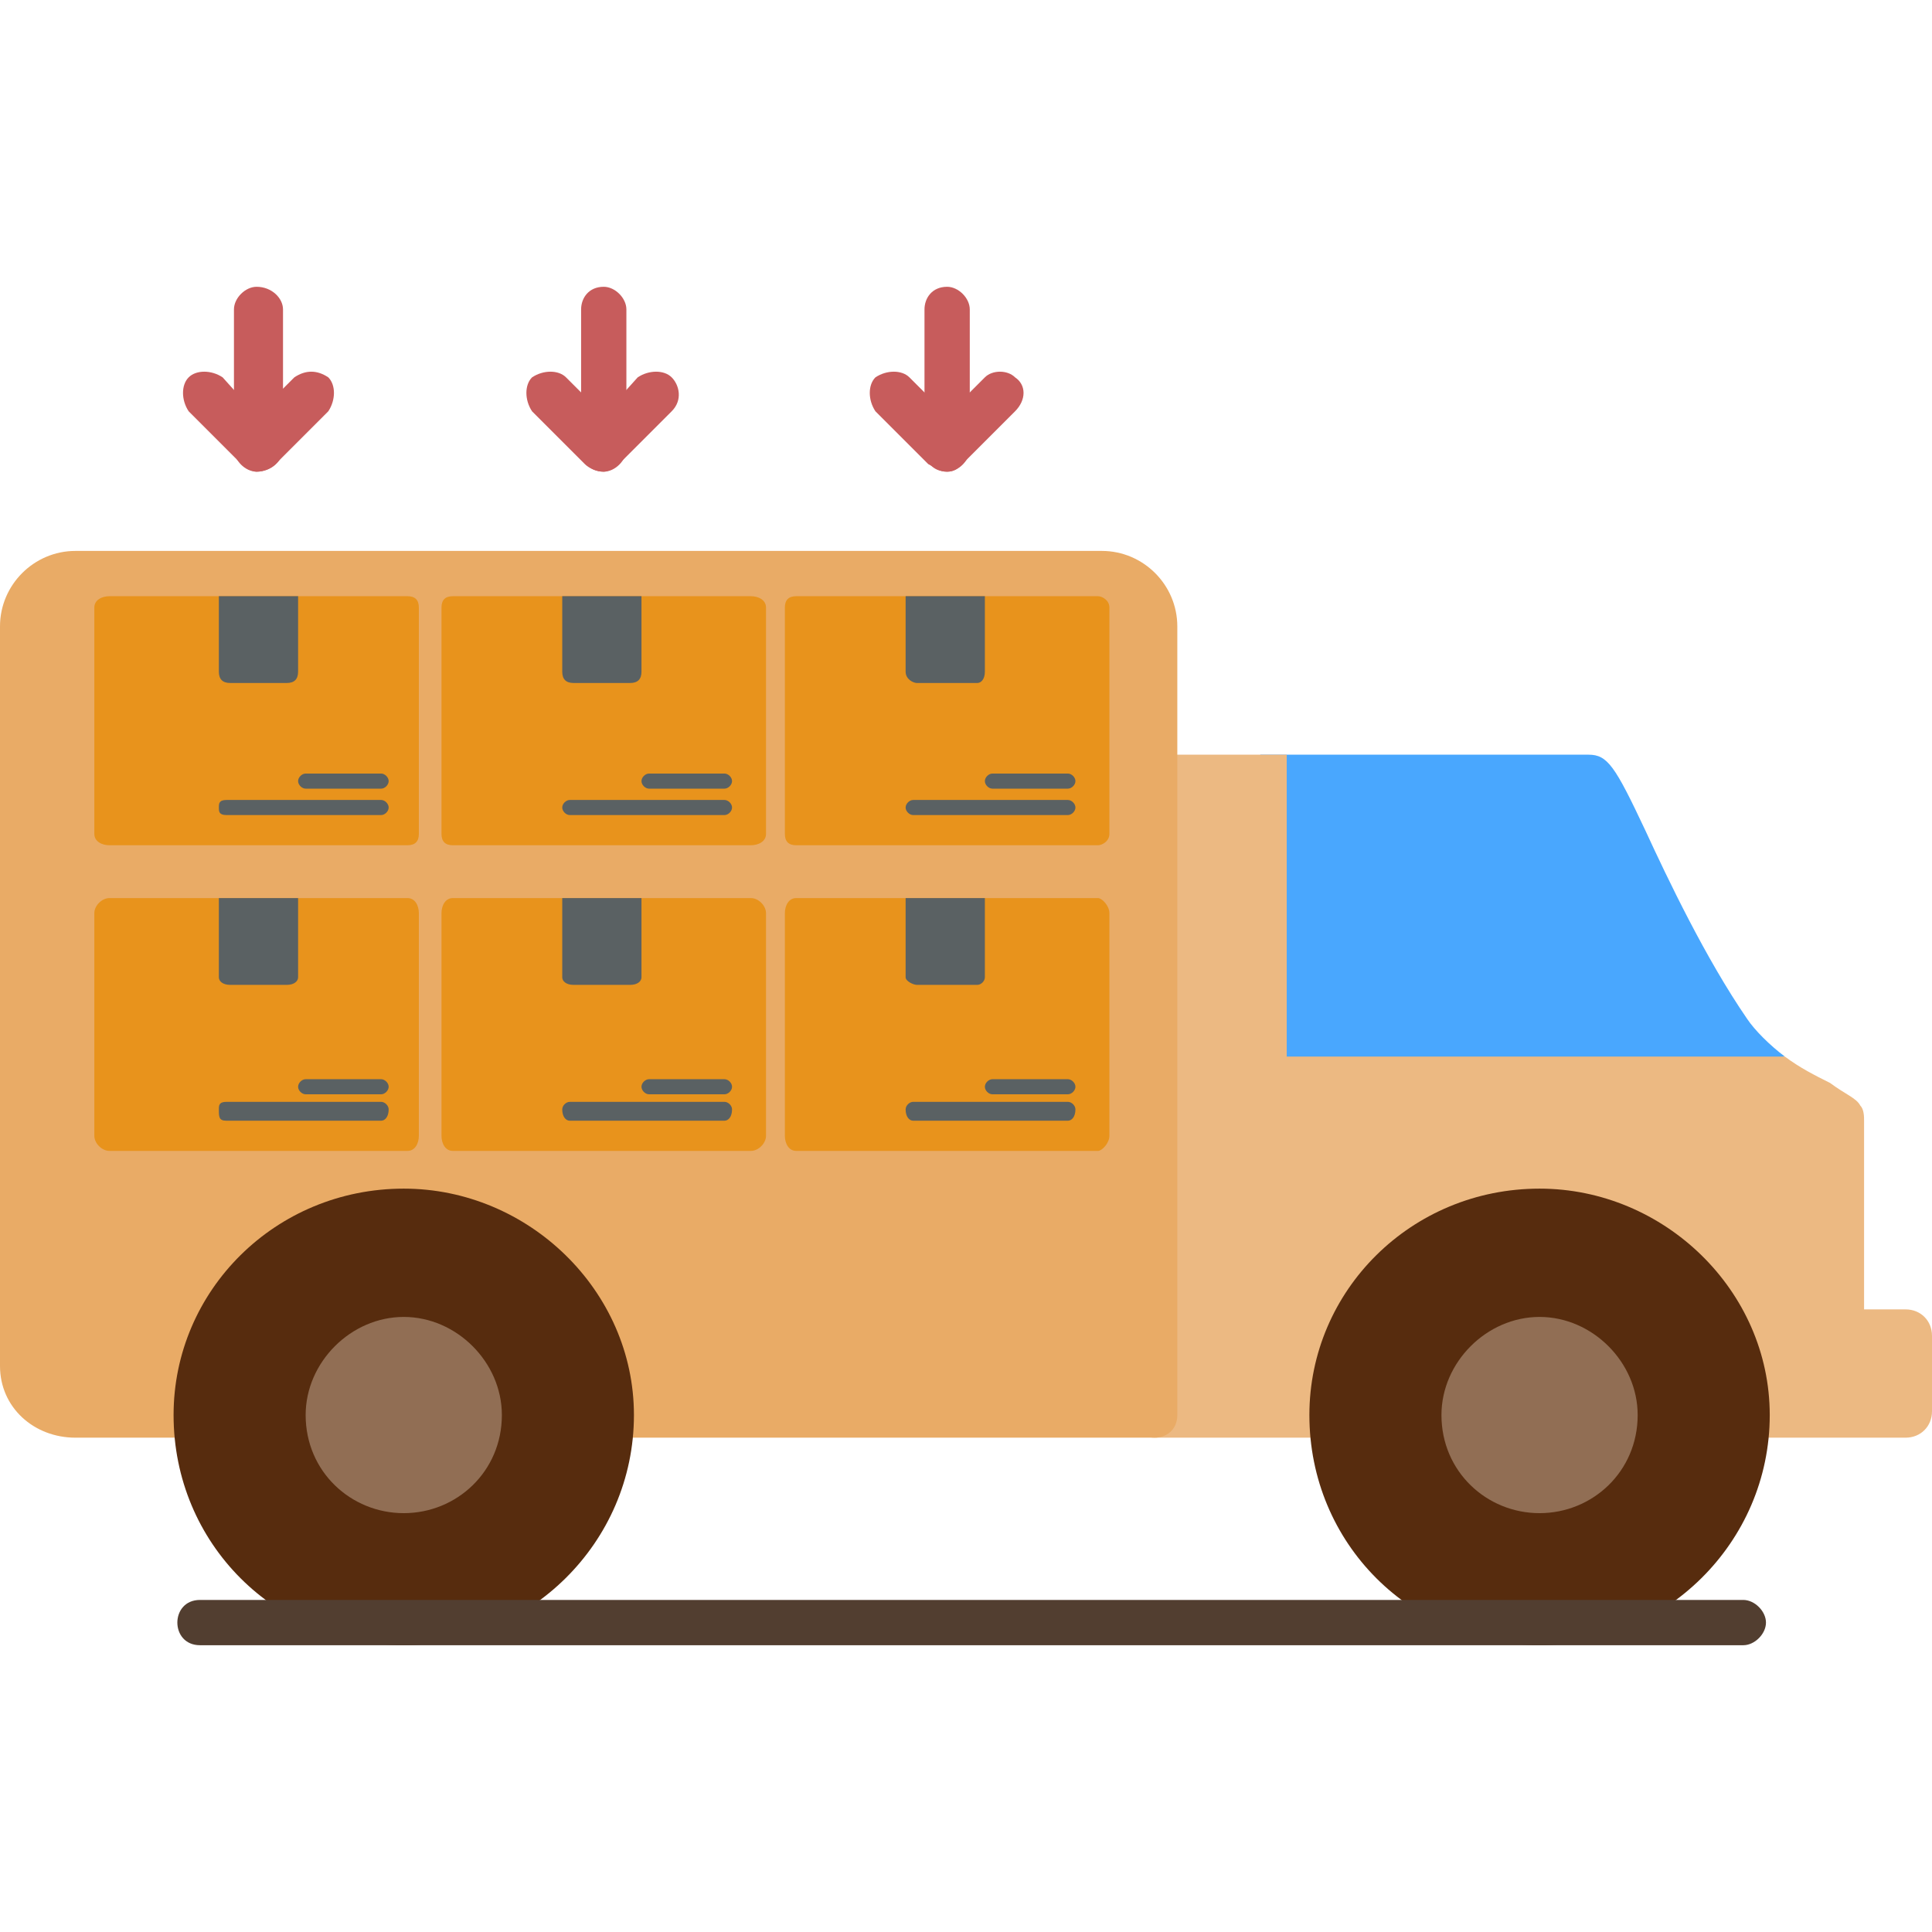 <svg fill-rule="evenodd" viewBox="0 0 512 512" xmlns="http://www.w3.org/2000/svg"><g><path d="m334 200-4 80 69 17 74-17c-4-3-8-7-10-10-11-16-21-37-27-50-8-17-10-20-15-20z" fill="#49a7fe"></path><path d="M505 381h-42c-2 0-4-1-5-2H358c-1 1-3 2-5 2h-47c-3 0-6-2-6-6V206c0-2 1-3 2-5 1-1 2-1 4-1h35v80h132c4 3 8 5 12 7 4 3 7 4 8 6 1 1 1 3 1 4v50h11c4 0 7 3 7 7v20c0 4-3 7-7 7z" fill="#ecb982"></path><path d="M408 436c-34 0-61-27-61-61 0-33 27-60 61-60 33 0 61 27 61 60 0 34-28 61-61 61z" fill="#572c0e"></path><path d="M408 401c-14 0-26-11-26-26 0-14 12-26 26-26s26 12 26 26c0 15-12 26-26 26z" fill="#916e54"></path><path d="M306 381H162c-3 0-6-2-6-6 0-21-14-40-35-46-4-2-9-2-14-2h-2c-27 0-49 21-49 48 0 4-3 6-6 6H20c-11 0-20-8-20-19V166c0-11 9-20 20-20h272c11 0 20 9 20 20v209c0 4-3 6-6 6z" fill="#e9ab66"></path><path d="M107 436c-34 0-61-27-61-61 0-33 27-60 61-60 33 0 61 27 61 60 0 34-28 61-61 61z" fill="#572c0e"></path><path d="M107 401c-14 0-26-11-26-26 0-14 12-26 26-26s26 12 26 26c0 15-12 26-26 26z" fill="#916e54"></path><path d="M462 436H53c-4 0-6-3-6-6s2-6 6-6h409c3 0 6 3 6 6s-3 6-6 6z" fill="#523e30"></path><g fill="#c75c5c"><path d="M68 125c-3 0-6-3-6-6V82c0-3 3-6 6-6 4 0 7 3 7 6v37c0 3-3 6-7 6z" fill="#c75c5c"></path><path d="M68 125c-1 0-3-1-4-2l-14-14c-2-3-2-7 0-9s6-2 9 0l9 10 10-10c3-2 6-2 9 0 2 2 2 6 0 9l-14 14c-1 1-3 2-5 2zM160 125c-4 0-6-3-6-6V82c0-3 2-6 6-6 3 0 6 3 6 6v37c0 3-3 6-6 6z" fill="#c75c5c"></path><path d="M160 125c-2 0-4-1-5-2l-14-14c-2-3-2-7 0-9 3-2 7-2 9 0l10 10 9-10c3-2 7-2 9 0s3 6 0 9l-14 14c-1 1-3 2-4 2zM251 125c-4 0-6-3-6-6V82c0-3 2-6 6-6 3 0 6 3 6 6v37c0 3-3 6-6 6z" fill="#c75c5c"></path><path d="M251 125c-2 0-3-1-5-2l-14-14c-2-3-2-7 0-9 3-2 7-2 9 0l10 10 10-10c2-2 6-2 8 0 3 2 3 6 0 9l-14 14c-1 1-2 2-4 2z" fill="#c75c5c"></path></g><path d="M291 224h-80c-2 0-3-1-3-3v-60c0-2 1-3 3-3h80c1 0 3 1 3 3v60c0 2-2 3-3 3z" fill="#e8931c"></path><g fill="#5a6163"><path d="M240 158h21v20c0 2-1 3-2 3h-16c-1 0-3-1-3-3zM283 209h-20c-1 0-2-1-2-2s1-2 2-2h20c1 0 2 1 2 2s-1 2-2 2zM283 216h-41c-1 0-2-1-2-2s1-2 2-2h41c1 0 2 1 2 2s-1 2-2 2z" fill="#5a6163"></path></g><path d="M199 224h-79c-2 0-3-1-3-3v-60c0-2 1-3 3-3h79c2 0 4 1 4 3v60c0 2-2 3-4 3z" fill="#e8931c"></path><g fill="#5a6163"><path d="M149 158h21v20c0 2-1 3-3 3h-15c-2 0-3-1-3-3zM192 209h-20c-1 0-2-1-2-2s1-2 2-2h20c1 0 2 1 2 2s-1 2-2 2zM192 216h-41c-1 0-2-1-2-2s1-2 2-2h41c1 0 2 1 2 2s-1 2-2 2z" fill="#5a6163"></path></g><path d="M108 224H29c-2 0-4-1-4-3v-60c0-2 2-3 4-3h79c2 0 3 1 3 3v60c0 2-1 3-3 3z" fill="#e8931c"></path><g fill="#5a6163"><path d="M58 158h21v20c0 2-1 3-3 3H61c-2 0-3-1-3-3zM101 209H81c-1 0-2-1-2-2s1-2 2-2h20c1 0 2 1 2 2s-1 2-2 2zM101 216H60c-2 0-2-1-2-2s0-2 2-2h41c1 0 2 1 2 2s-1 2-2 2z" fill="#5a6163"></path></g><path d="M291 305h-80c-2 0-3-2-3-4v-59c0-2 1-4 3-4h80c1 0 3 2 3 4v59c0 2-2 4-3 4z" fill="#e8931c"></path><g fill="#5a6163"><path d="M240 238h21v21c0 1-1 2-2 2h-16c-1 0-3-1-3-2zM283 290h-20c-1 0-2-1-2-2s1-2 2-2h20c1 0 2 1 2 2s-1 2-2 2zM283 297h-41c-1 0-2-1-2-3 0-1 1-2 2-2h41c1 0 2 1 2 2 0 2-1 3-2 3z" fill="#5a6163"></path></g><path d="M199 305h-79c-2 0-3-2-3-4v-59c0-2 1-4 3-4h79c2 0 4 2 4 4v59c0 2-2 4-4 4z" fill="#e8931c"></path><g fill="#5a6163"><path d="M149 238h21v21c0 1-1 2-3 2h-15c-2 0-3-1-3-2zM192 290h-20c-1 0-2-1-2-2s1-2 2-2h20c1 0 2 1 2 2s-1 2-2 2zM192 297h-41c-1 0-2-1-2-3 0-1 1-2 2-2h41c1 0 2 1 2 2 0 2-1 3-2 3z" fill="#5a6163"></path></g><path d="M108 305H29c-2 0-4-2-4-4v-59c0-2 2-4 4-4h79c2 0 3 2 3 4v59c0 2-1 4-3 4z" fill="#e8931c"></path><g fill="#5a6163"><path d="M58 238h21v21c0 1-1 2-3 2H61c-2 0-3-1-3-2zM101 290H81c-1 0-2-1-2-2s1-2 2-2h20c1 0 2 1 2 2s-1 2-2 2zM101 297H60c-2 0-2-1-2-3 0-1 0-2 2-2h41c1 0 2 1 2 2 0 2-1 3-2 3z" fill="#5a6163"></path></g></g></svg>